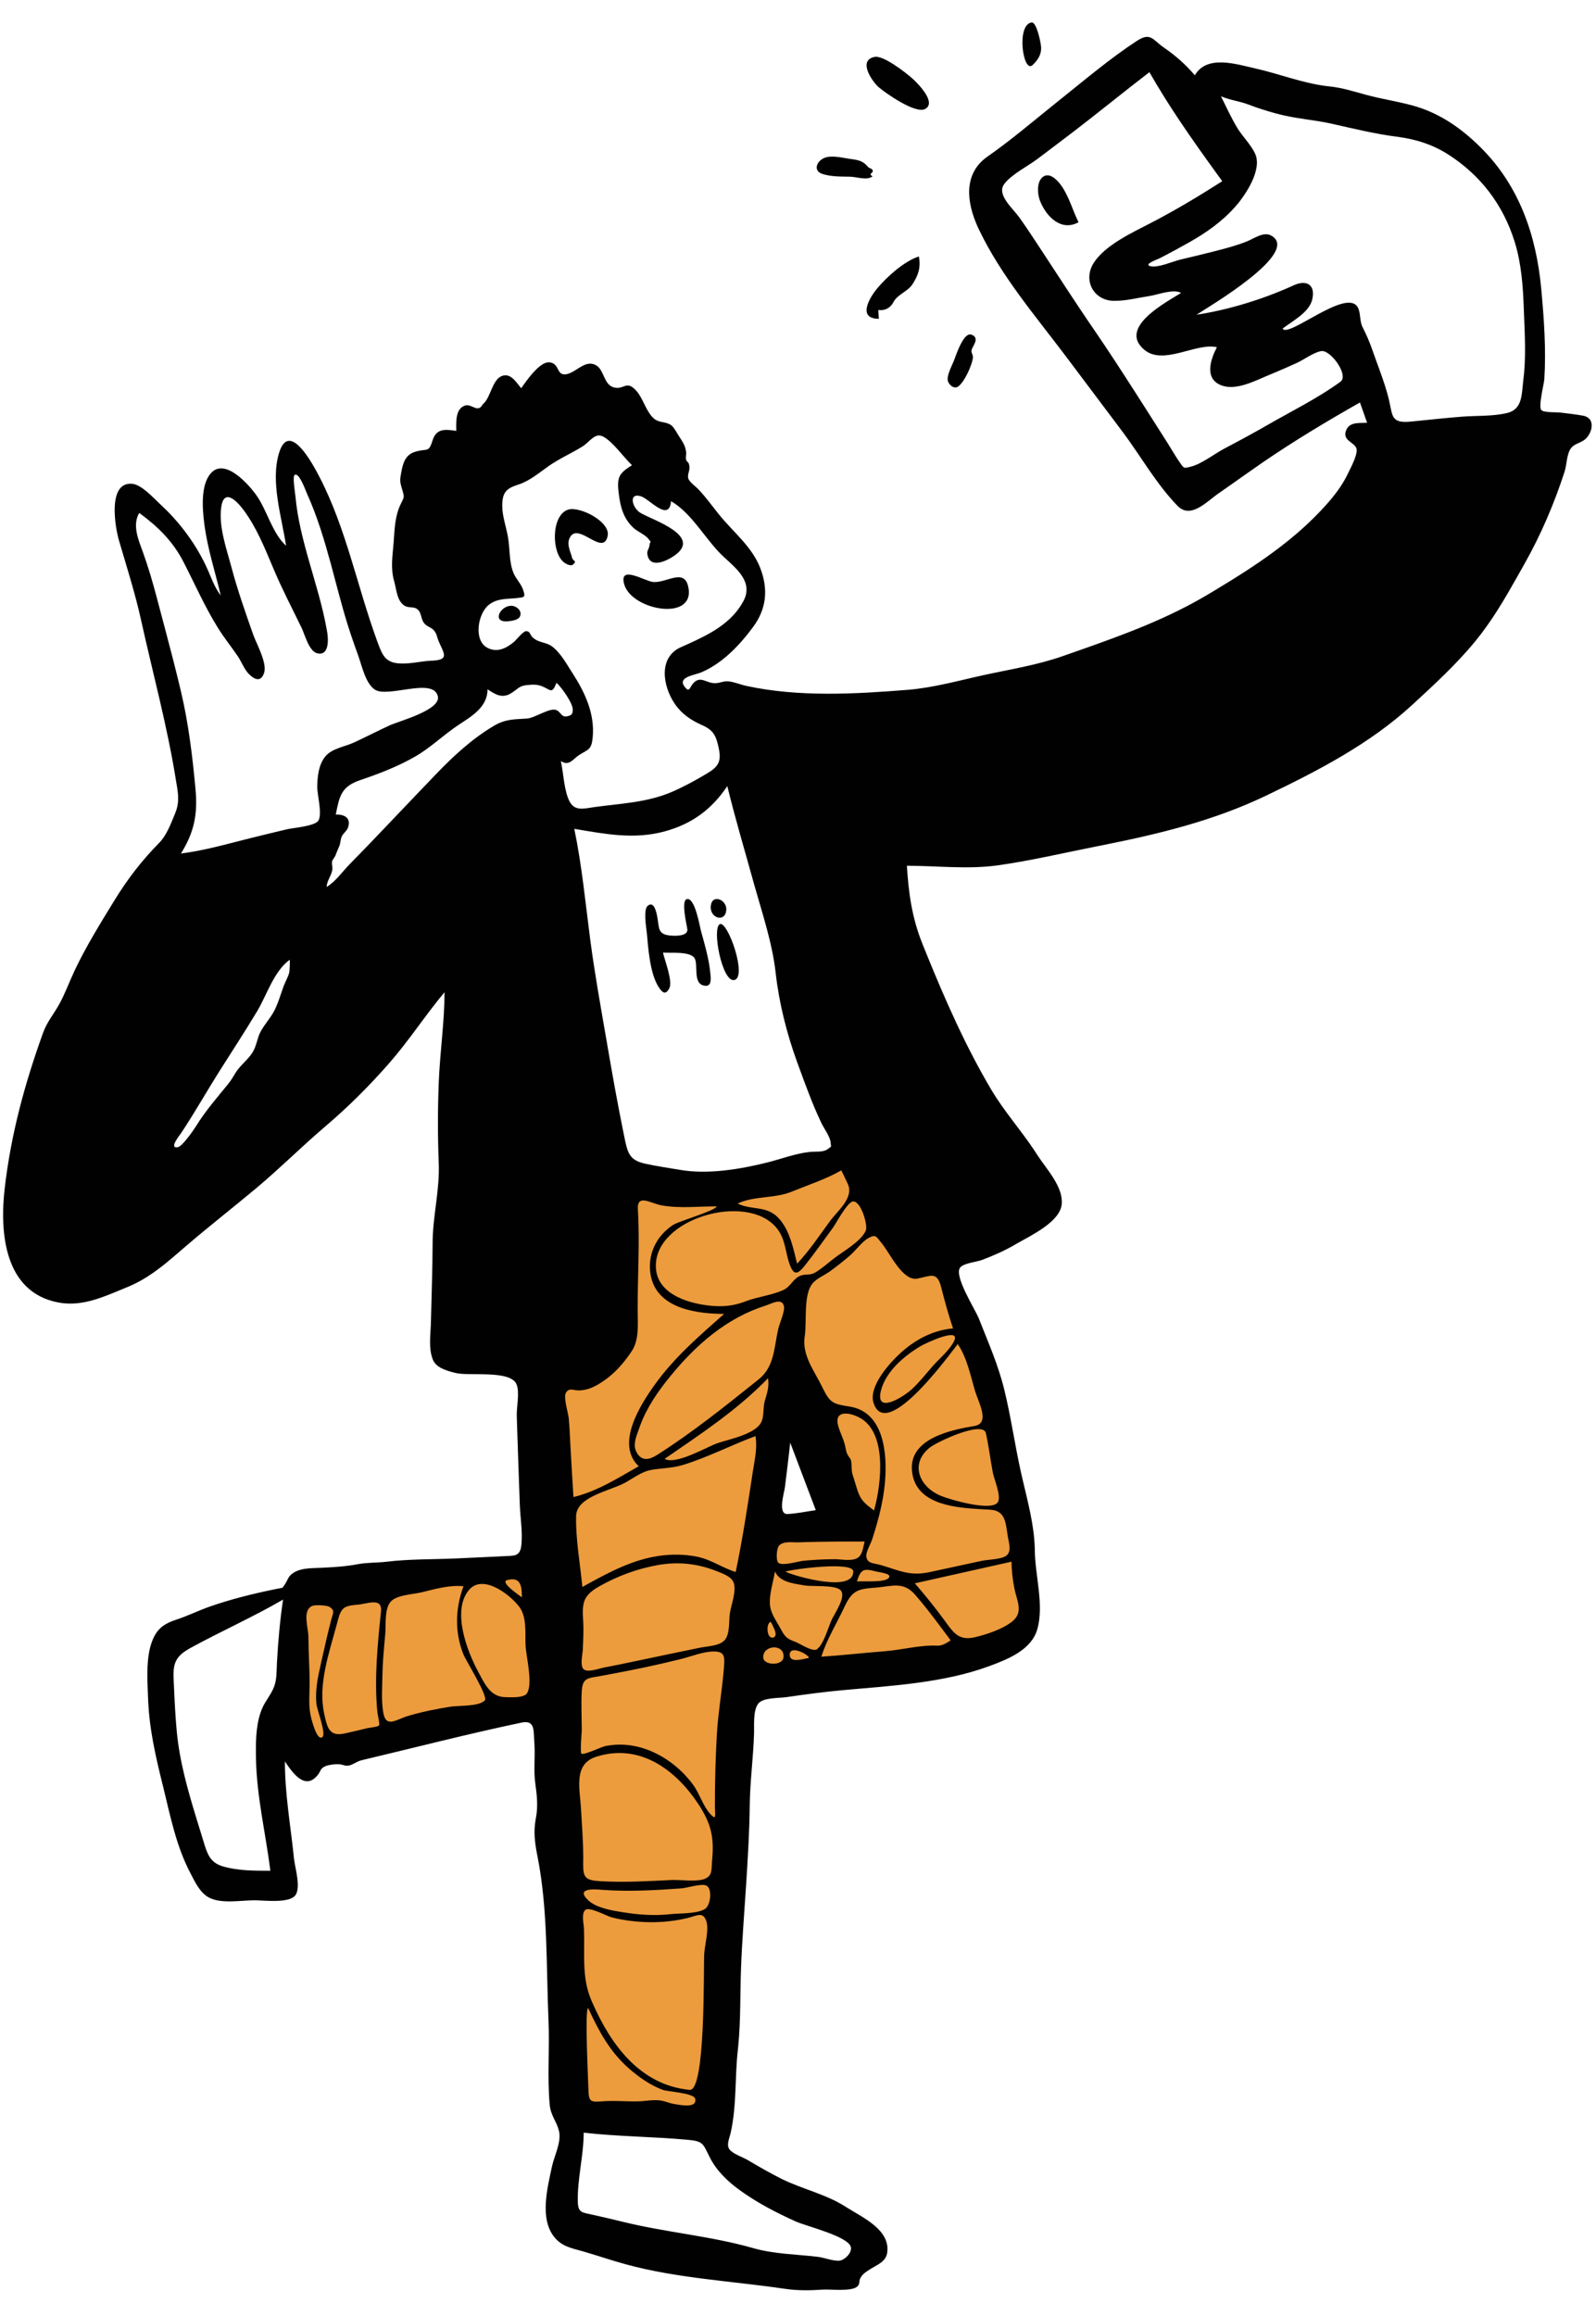 <svg width="71" height="103" viewBox="0 0 71 103" fill="none" xmlns="http://www.w3.org/2000/svg">
<path fill-rule="evenodd" clip-rule="evenodd" d="M38.045 51.225C38.355 51.285 38.869 52.172 39.079 52.425C39.757 53.238 40.435 54.051 41.114 54.864C41.385 55.189 41.777 55.531 41.97 55.907C42.119 56.197 42.17 56.597 42.258 56.907C43.361 60.764 44.44 64.647 45.243 68.579C45.416 69.426 45.58 70.278 45.676 71.137C45.724 71.562 45.849 72.186 45.664 72.597C45.455 73.059 44.785 73.251 44.349 73.395C43.501 73.674 42.614 73.84 41.736 73.989C39.62 74.349 37.478 74.557 35.34 74.726C34.686 74.778 34.014 74.777 33.365 74.865C33.055 74.906 33.148 74.823 33.05 75.031C32.914 75.321 33.004 75.926 32.988 76.242C32.95 76.985 32.912 77.727 32.874 78.47L32.563 84.55C32.458 86.605 32.353 88.659 32.247 90.714C32.208 91.492 32.168 92.271 32.128 93.049C32.107 93.465 32.17 94.002 32.059 94.405C31.974 94.71 32.113 94.62 31.739 94.638C30.875 94.68 29.979 94.575 29.114 94.544C28.133 94.509 27.151 94.474 26.17 94.439C25.89 94.429 25.577 94.508 25.464 94.308C25.326 94.063 25.431 93.39 25.421 93.117C25.394 92.355 25.367 91.593 25.34 90.832C25.265 88.741 25.19 86.65 25.116 84.559C25.014 81.708 24.911 78.856 24.809 76.005C23.718 76.225 22.627 76.444 21.536 76.664C19.924 76.989 18.312 77.313 16.699 77.638C15.96 77.787 15.082 78.126 14.318 78.017C13.56 77.908 13.246 77.584 13.204 76.864C13.158 76.091 13.176 75.313 13.186 74.541C13.203 73.277 13.239 72.013 13.287 70.75C15.441 70.556 17.596 70.361 19.75 70.167C20.897 70.064 22.044 69.96 23.191 69.857C23.451 69.834 24.093 69.884 24.209 69.688C24.39 69.382 24.189 68.379 24.183 68.034L24.132 64.77L23.944 52.763C24.459 52.78 24.975 52.795 25.491 52.81C27.735 52.873 29.99 52.965 32.234 52.896C33.36 52.861 34.426 52.557 35.489 52.199C36.054 52.008 36.613 51.801 37.168 51.583C37.343 51.514 37.857 51.189 38.045 51.225ZM35.003 62.396L33.856 68.006L37.779 67.746L35.003 62.396Z" fill="#EC9B3D"/>
<path fill-rule="evenodd" clip-rule="evenodd" d="M50.57 1.822C51.18 1.423 51.271 1.755 51.754 2.1L51.782 2.119C52.311 2.487 52.734 2.857 53.154 3.35C53.688 2.42 55.011 2.858 55.835 3.042C56.907 3.282 57.914 3.69 59.005 3.828L59.148 3.844C59.723 3.903 60.239 4.074 60.792 4.223C61.478 4.408 62.184 4.51 62.868 4.7C64.043 5.027 65.01 5.705 65.87 6.559C67.598 8.275 68.347 10.482 68.566 12.865C68.687 14.182 68.785 15.544 68.701 16.865C68.687 17.085 68.418 18.109 68.574 18.244C68.704 18.358 69.248 18.329 69.422 18.35C69.757 18.39 70.091 18.428 70.423 18.488C71.047 18.603 70.808 19.362 70.448 19.589C70.192 19.75 69.947 19.758 69.812 20.064C69.693 20.335 69.692 20.701 69.599 20.988C69.135 22.416 68.548 23.787 67.811 25.092L67.491 25.66C66.93 26.654 66.354 27.64 65.627 28.524C64.784 29.55 63.789 30.463 62.814 31.36C60.927 33.094 58.614 34.289 56.335 35.382C54.007 36.498 51.598 37.081 49.094 37.583L48.752 37.651C47.31 37.936 45.852 38.281 44.397 38.486C43.06 38.674 41.69 38.508 40.344 38.505C40.42 39.737 40.572 40.824 41.035 41.978L41.213 42.419C42.051 44.482 42.968 46.562 44.103 48.473C44.669 49.426 45.407 50.251 46.019 51.173L46.132 51.347C46.523 51.963 47.294 52.757 47.234 53.541C47.173 54.335 45.892 54.933 45.242 55.306L45.177 55.344C44.709 55.62 44.201 55.842 43.693 56.036C43.457 56.126 42.877 56.176 42.716 56.373C42.421 56.734 43.35 58.177 43.542 58.634L43.55 58.655C43.968 59.718 44.41 60.709 44.682 61.828C44.979 63.048 45.151 64.293 45.426 65.517L45.482 65.761C45.719 66.777 46 67.801 46.033 68.847L46.035 68.973C46.049 70.072 46.454 71.394 46.144 72.469C45.878 73.388 44.828 73.8 44.019 74.099L43.976 74.114C42.002 74.842 39.679 74.978 37.592 75.163C36.714 75.241 35.87 75.354 34.982 75.483C34.653 75.531 33.947 75.496 33.734 75.769C33.491 76.079 33.557 76.743 33.545 77.109C33.51 78.189 33.364 79.24 33.353 80.312C33.34 81.469 33.267 82.642 33.194 83.797C33.114 85.048 33.011 86.297 32.965 87.55C32.923 88.694 32.953 89.84 32.844 90.979L32.822 91.193C32.687 92.401 32.775 93.623 32.514 94.819C32.451 95.108 32.301 95.397 32.454 95.599C32.604 95.798 33.039 95.94 33.254 96.066C33.75 96.357 34.246 96.647 34.76 96.903C35.692 97.367 36.753 97.587 37.631 98.156L37.693 98.195C38.393 98.633 39.6 99.176 39.471 100.175C39.418 100.582 39.067 100.706 38.752 100.899L38.652 100.962C38.494 101.062 38.376 101.145 38.276 101.318C38.195 101.457 38.276 101.599 38.117 101.713C37.822 101.926 36.948 101.809 36.593 101.834C36.017 101.873 35.487 101.881 34.914 101.797C32.578 101.453 30.114 101.331 27.835 100.707C27.211 100.536 26.599 100.326 25.977 100.145L25.878 100.117C25.4 99.985 24.976 99.901 24.648 99.484C23.999 98.659 24.354 97.302 24.556 96.354C24.657 95.882 24.987 95.261 24.866 94.774C24.761 94.349 24.5 94.091 24.456 93.624C24.339 92.388 24.456 91.12 24.401 89.877C24.297 87.492 24.38 84.945 23.917 82.598L23.888 82.448C23.79 81.928 23.734 81.469 23.826 80.938L23.84 80.862C23.942 80.341 23.885 79.836 23.813 79.318C23.735 78.762 23.806 78.195 23.778 77.633L23.765 77.427C23.737 76.918 23.786 76.491 23.189 76.617C20.809 77.119 18.452 77.727 16.082 78.29C15.89 78.336 15.703 78.485 15.536 78.521C15.348 78.561 15.272 78.479 15.067 78.465C14.916 78.455 14.624 78.491 14.486 78.55C14.236 78.657 14.291 78.742 14.15 78.926C13.577 79.674 13.005 78.832 12.675 78.344C12.671 79.72 12.91 81.1 13.058 82.468L13.077 82.655C13.118 83.062 13.413 83.989 13.12 84.318C12.825 84.65 11.782 84.524 11.357 84.518L11.329 84.518C10.727 84.517 9.877 84.68 9.325 84.411C8.897 84.203 8.671 83.693 8.462 83.293C7.845 82.117 7.584 80.806 7.271 79.523L7.167 79.102C6.893 77.979 6.65 76.866 6.594 75.707L6.566 75.006C6.539 74.263 6.54 73.42 6.853 72.798C7.074 72.36 7.4 72.181 7.846 72.035C8.355 71.869 8.825 71.632 9.332 71.455C10.284 71.123 11.211 70.894 12.179 70.694L12.361 70.656C12.626 70.603 12.537 70.665 12.698 70.427C12.784 70.299 12.811 70.163 12.933 70.048C13.283 69.718 13.857 69.751 14.303 69.729L14.555 69.716C15.013 69.691 15.444 69.659 15.906 69.571C16.341 69.488 16.792 69.51 17.204 69.459C18.186 69.338 19.255 69.359 20.28 69.314C20.803 69.291 21.327 69.268 21.851 69.241L22.435 69.211C22.862 69.193 23.131 69.231 23.189 68.753C23.26 68.169 23.145 67.511 23.124 66.921L23.088 65.917L23.009 63.615C23.002 63.399 22.995 63.183 22.989 62.967C22.977 62.573 23.127 61.925 22.978 61.568C22.705 60.916 20.868 61.221 20.257 61.062L20.148 61.034C19.781 60.936 19.386 60.806 19.252 60.46C19.062 59.97 19.15 59.403 19.168 58.89L19.169 58.829C19.195 57.651 19.242 56.478 19.245 55.299C19.247 54.09 19.567 52.937 19.518 51.725C19.469 50.513 19.471 49.301 19.521 48.089C19.576 46.766 19.773 45.453 19.776 44.129C18.921 45.152 18.203 46.27 17.32 47.279C16.429 48.296 15.498 49.226 14.468 50.102C13.425 50.989 12.457 51.961 11.409 52.838C10.361 53.715 9.285 54.552 8.248 55.443L7.85 55.786C7.168 56.372 6.509 56.903 5.651 57.251L5.083 57.486C4.281 57.814 3.468 58.099 2.581 57.927C0.194 57.464 -0.019 54.832 0.209 52.854C0.488 50.444 1.096 48.209 1.917 45.933C2.089 45.457 2.38 45.117 2.622 44.687C2.89 44.21 3.081 43.674 3.314 43.179C3.821 42.102 4.46 41.076 5.081 40.061C5.66 39.114 6.304 38.275 7.08 37.489C7.423 37.141 7.615 36.602 7.801 36.15C7.968 35.744 7.938 35.392 7.876 34.998L7.823 34.679C7.437 32.275 6.801 29.956 6.276 27.581C6.026 26.447 5.683 25.363 5.357 24.255L5.287 24.017C5.12 23.442 4.776 21.432 5.871 21.516C6.285 21.548 6.803 22.12 7.107 22.407L7.133 22.431C7.525 22.793 7.887 23.188 8.21 23.612C8.581 24.098 8.905 24.622 9.166 25.175C9.373 25.616 9.521 26.094 9.82 26.485C9.582 25.464 9.25 24.46 9.105 23.419L9.088 23.293C9.001 22.62 8.92 21.559 9.385 21.043C10.014 20.344 11.085 21.563 11.428 22.059C11.891 22.731 12.117 23.723 12.727 24.273C12.533 22.997 12.025 21.433 12.412 20.152C12.87 18.632 13.955 20.718 14.22 21.228C15.395 23.498 15.891 26.077 16.764 28.473L16.828 28.648C17.01 29.133 17.151 29.452 17.721 29.504C18.174 29.546 18.657 29.421 19.115 29.389L19.278 29.381C19.977 29.336 19.757 29.071 19.524 28.542C19.442 28.358 19.434 28.174 19.291 28.023C19.16 27.884 18.97 27.867 18.853 27.696C18.696 27.467 18.768 27.228 18.532 27.072C18.409 26.989 18.163 27.035 18.018 26.952C17.665 26.75 17.646 26.267 17.547 25.898L17.537 25.863C17.368 25.283 17.461 24.742 17.509 24.152L17.514 24.081C17.556 23.503 17.572 22.924 17.837 22.399L17.869 22.334C17.979 22.116 17.982 22.082 17.916 21.854L17.86 21.665C17.809 21.491 17.786 21.375 17.826 21.149L17.856 20.979C17.928 20.596 18.032 20.235 18.446 20.101C18.975 19.929 19.056 20.146 19.214 19.675L19.234 19.613C19.409 19.049 19.774 19.088 20.297 19.164L20.295 18.909C20.297 18.557 20.334 18.158 20.687 18.037C20.907 17.962 21.133 18.209 21.303 18.152C21.425 18.111 21.415 18.047 21.498 17.961L21.519 17.941C21.826 17.665 21.901 16.891 22.321 16.725C22.721 16.567 22.965 17.009 23.187 17.268L23.3 17.106C23.572 16.722 24.073 16.071 24.449 16.115C24.934 16.171 24.725 16.785 25.269 16.626C25.682 16.506 26.074 15.966 26.54 16.26C26.87 16.468 26.866 17.084 27.275 17.22C27.753 17.378 27.849 16.875 28.301 17.373C28.621 17.727 28.749 18.341 29.111 18.632C29.34 18.816 29.648 18.742 29.873 18.924C30.002 19.028 30.138 19.305 30.232 19.443L30.286 19.524C30.407 19.709 30.492 19.868 30.523 20.105C30.538 20.223 30.493 20.326 30.522 20.447C30.54 20.523 30.627 20.562 30.647 20.632C30.726 20.897 30.595 21.006 30.608 21.224C30.619 21.412 30.905 21.59 31.082 21.777C31.414 22.126 31.692 22.521 31.995 22.895C32.62 23.667 33.453 24.311 33.82 25.262C34.186 26.213 34.1 27.08 33.498 27.892C32.896 28.705 32.134 29.509 31.186 29.909C30.905 30.027 30.145 30.108 30.442 30.524C30.676 30.851 30.679 30.557 30.846 30.381C31.181 30.031 31.423 30.408 31.845 30.384C32.041 30.373 32.195 30.286 32.404 30.304C32.663 30.327 32.933 30.448 33.188 30.503C35.519 31.012 38.022 30.87 40.381 30.681C41.534 30.588 42.662 30.266 43.79 30.02C44.961 29.765 46.139 29.581 47.274 29.183L48.153 28.875C50.078 28.197 51.959 27.499 53.73 26.444L54.094 26.226C55.873 25.155 57.607 24.012 58.996 22.453C59.349 22.057 59.671 21.643 59.911 21.17L59.99 21.008C60.126 20.736 60.422 20.166 60.34 19.937C60.24 19.655 59.67 19.591 59.902 19.099C60.065 18.755 60.497 18.826 60.817 18.802L60.499 17.901C59.043 18.725 57.566 19.612 56.186 20.558C55.656 20.922 55.133 21.297 54.607 21.666L54.211 21.942C53.678 22.309 52.972 23.103 52.382 22.496C51.444 21.532 50.751 20.291 49.949 19.218C49.109 18.096 48.264 16.975 47.422 15.855C46.077 14.067 44.541 12.284 43.545 10.199L43.507 10.118C43.006 9.026 42.829 7.735 43.928 6.966C44.958 6.246 45.914 5.432 46.894 4.644L47.104 4.475C48.232 3.576 49.362 2.612 50.57 1.822ZM25.967 94.853C25.965 95.887 25.672 96.934 25.706 97.956C25.721 98.41 25.907 98.405 26.32 98.495L26.352 98.501C26.81 98.603 27.267 98.709 27.723 98.821C29.64 99.293 31.607 99.446 33.504 99.987C34.454 100.259 35.426 100.259 36.4 100.378C36.668 100.41 37.101 100.582 37.364 100.543C37.571 100.512 37.888 100.221 37.855 99.962C37.794 99.475 35.885 99.02 35.403 98.804C34.545 98.419 33.698 97.977 32.934 97.429C32.39 97.04 31.875 96.549 31.572 95.945L31.492 95.783C31.276 95.337 31.229 95.229 30.629 95.173C29.074 95.028 27.518 95.03 25.967 94.853ZM26.165 89.312C26.005 89.322 26.17 92.625 26.178 92.952L26.181 93.04C26.201 93.455 26.288 93.502 26.756 93.462C27.301 93.415 27.836 93.472 28.381 93.461C28.74 93.454 29.078 93.367 29.435 93.431C29.623 93.466 29.795 93.547 29.986 93.577L30.185 93.61C30.509 93.661 31.007 93.705 30.926 93.344C30.869 93.087 29.692 93.028 29.485 92.95C28.932 92.743 28.435 92.395 27.993 92.01C27.128 91.255 26.64 90.338 26.165 89.312ZM27.223 85.281C27.014 85.23 26.241 84.801 26.05 84.94C25.847 85.087 25.971 85.578 25.979 85.776C26.022 86.859 25.864 87.934 26.303 88.958L26.353 89.073C27.173 90.94 28.471 92.736 30.678 92.95C31.397 93.02 31.292 87.577 31.328 86.904C31.35 86.515 31.545 85.83 31.426 85.459C31.278 84.998 31.018 85.203 30.553 85.314C29.479 85.569 28.294 85.544 27.223 85.281ZM31.414 83.86C31.187 83.763 30.555 83.97 30.32 83.987C29.17 84.07 28.005 84.138 26.852 84.057L26.62 84.039C26.208 84.012 25.662 84.054 26.18 84.529C26.55 84.868 27.259 84.98 27.757 85.057L27.806 85.064C28.43 85.161 29.061 85.204 29.69 85.148L29.807 85.136C30.221 85.09 31.003 85.129 31.363 84.903C31.615 84.745 31.704 83.983 31.414 83.86ZM31.068 80.24C30.05 78.695 28.439 77.514 26.511 78.137C25.498 78.465 25.797 79.568 25.846 80.438C25.888 81.175 25.947 81.908 25.946 82.644L25.943 82.914C25.94 83.52 26.054 83.63 26.716 83.669C27.774 83.731 28.827 83.666 29.884 83.616C30.252 83.599 31.024 83.711 31.364 83.56C31.697 83.413 31.644 83.17 31.673 82.815L31.676 82.781C31.778 81.738 31.648 81.122 31.068 80.24ZM12.592 71.144C11.245 71.927 9.834 72.549 8.473 73.296C7.847 73.639 7.691 73.942 7.722 74.636L7.746 75.164C7.774 75.78 7.806 76.397 7.864 77.011C7.99 78.345 8.355 79.627 8.746 80.901L9.052 81.895C9.212 82.421 9.327 82.836 9.91 83.008C10.593 83.21 11.322 83.202 12.028 83.204C11.816 81.531 11.415 79.887 11.387 78.195L11.384 77.966C11.378 77.299 11.404 76.576 11.67 75.967C11.817 75.632 12.071 75.353 12.197 75.008C12.321 74.667 12.3 74.303 12.32 73.945C12.372 73.008 12.454 72.073 12.592 71.144ZM31.756 73.452C31.271 73.454 30.745 73.676 30.279 73.791C29.209 74.058 28.127 74.281 27.042 74.482L26.717 74.542C26.166 74.641 25.918 74.612 25.882 75.196C25.849 75.727 25.875 76.27 25.879 76.803L25.88 76.981C25.88 77.005 25.798 77.946 25.866 77.997C25.968 78.073 26.767 77.691 26.927 77.659C27.452 77.553 27.994 77.578 28.51 77.725C29.442 77.99 30.283 78.618 30.848 79.4C31.124 79.782 31.276 80.323 31.585 80.663L31.619 80.7C31.887 80.981 31.805 80.719 31.804 80.371C31.799 79.298 31.831 78.212 31.89 77.139C31.942 76.229 32.099 75.326 32.184 74.412L32.205 74.163C32.238 73.712 32.265 73.45 31.756 73.452ZM14.664 71.471C14.544 71.393 14.018 71.368 13.885 71.427C13.443 71.625 13.708 72.379 13.72 72.768L13.72 72.792C13.721 73.498 13.775 74.204 13.773 74.914C13.772 75.368 13.722 75.821 13.812 76.269L13.827 76.336C13.889 76.603 14.119 77.461 14.349 77.252C14.513 77.103 14.1 76.016 14.078 75.802C14.014 75.184 14.138 74.606 14.272 74.009L14.29 73.928C14.433 73.289 14.576 72.653 14.74 72.02L14.755 71.968C14.825 71.724 14.896 71.623 14.664 71.471ZM16.949 71.668C17.014 71.032 16.34 71.334 15.912 71.37L15.808 71.379C15.293 71.431 15.172 71.526 15.024 72.083L14.975 72.271C14.64 73.518 14.145 74.907 14.417 76.193L14.451 76.355C14.569 76.889 14.697 77.23 15.31 77.102C15.656 77.03 15.999 76.943 16.343 76.862C16.43 76.841 16.811 76.807 16.859 76.74C16.906 76.676 16.799 76.265 16.79 76.175C16.642 74.671 16.796 73.165 16.949 71.668ZM20.619 70.549C19.991 70.485 19.36 70.675 18.756 70.82C18.388 70.908 17.699 70.934 17.416 71.201C17.087 71.51 17.175 72.251 17.14 72.654L17.087 73.249C17.052 73.645 17.022 74.041 17.015 74.44C17.005 74.995 16.953 75.654 17.057 76.204C17.18 76.858 17.644 76.474 18.113 76.331C18.742 76.139 19.388 76.013 20.037 75.907C20.401 75.849 21.292 75.907 21.566 75.632C21.736 75.462 20.727 73.862 20.615 73.579C20.222 72.588 20.253 71.544 20.619 70.549ZM23.094 71.456C22.674 70.906 21.477 69.99 20.862 70.717C20.082 71.639 20.792 73.463 21.267 74.341L21.43 74.647C21.666 75.08 21.922 75.457 22.454 75.483L22.693 75.488C22.961 75.492 23.335 75.478 23.442 75.314C23.715 74.895 23.411 73.692 23.382 73.212C23.349 72.642 23.456 71.93 23.094 71.456ZM31.908 69.889C31.034 69.536 30.159 69.444 29.241 69.612C28.334 69.779 27.501 70.085 26.695 70.534C25.937 70.956 25.891 71.268 25.942 72.084C25.969 72.509 25.945 72.935 25.927 73.36C25.918 73.573 25.793 74.08 25.961 74.239C26.137 74.406 26.664 74.204 26.874 74.165C27.314 74.081 27.753 73.992 28.191 73.899C29.171 73.691 30.152 73.487 31.133 73.285C31.455 73.218 31.977 73.21 32.221 72.966C32.481 72.706 32.419 72.098 32.468 71.758C32.52 71.396 32.784 70.728 32.63 70.371C32.517 70.108 32.152 69.987 31.908 69.889ZM34.855 73.714C34.919 73.09 33.922 73.148 33.955 73.728C33.974 74.072 34.814 74.104 34.855 73.714ZM35.981 73.738C36.026 73.626 35.147 73.126 35.132 73.589C35.12 73.995 35.759 73.774 35.981 73.738ZM40.712 70.929C40.184 70.321 39.678 70.552 38.969 70.611L38.845 70.62C38.137 70.676 37.897 70.773 37.577 71.445L37.558 71.485C37.217 72.217 36.781 72.909 36.538 73.684C37.486 73.621 38.431 73.513 39.378 73.439C40.136 73.38 40.941 73.155 41.689 73.193C41.91 73.205 42.118 73.073 42.292 72.957L41.908 72.442C41.523 71.927 41.133 71.412 40.712 70.929ZM34.476 69.89C34.4 70.358 34.191 70.978 34.261 71.449C34.31 71.787 34.552 72.124 34.719 72.425L34.746 72.475C34.941 72.839 35.024 72.885 35.397 73.03C35.589 73.104 36.158 73.486 36.343 73.352C36.653 73.126 36.852 72.344 37.014 72.009L37.033 71.971C37.192 71.667 37.657 70.974 37.387 70.719C37.131 70.477 36.127 70.573 35.789 70.513L35.69 70.496C35.248 70.423 34.663 70.342 34.476 69.89ZM45.001 69.457L40.698 70.42C41.155 70.949 41.595 71.493 42.009 72.057L42.178 72.289C42.477 72.692 42.739 72.962 43.354 72.821C43.887 72.698 44.595 72.463 45.028 72.119C45.549 71.704 45.234 71.195 45.126 70.646C45.049 70.255 45.001 69.856 45.001 69.457ZM34.291 72.135C34.061 72.172 34.099 72.942 34.416 72.825C34.647 72.739 34.354 72.274 34.291 72.135ZM23.216 71.043L23.216 70.969C23.212 70.533 23.15 70.111 22.556 70.279C22.229 70.371 23.12 70.969 23.216 71.043ZM33.609 63.872C32.531 64.273 31.494 64.812 30.394 65.152C29.928 65.295 29.473 65.293 29.002 65.37C28.544 65.445 28.18 65.746 27.779 65.96C27.114 66.314 25.649 66.567 25.629 67.424C25.605 68.455 25.809 69.554 25.908 70.582L26.183 70.43C27.163 69.891 28.171 69.371 29.289 69.204C29.863 69.119 30.451 69.122 31.021 69.239C31.645 69.367 32.135 69.735 32.728 69.916C33.04 68.433 33.266 66.915 33.496 65.417L33.52 65.272C33.596 64.81 33.689 64.337 33.609 63.872ZM37.958 69.886C37.944 69.439 35.293 69.781 34.938 69.901L34.962 69.912C35.384 70.109 37.99 70.859 37.958 69.886ZM38.977 69.895L38.902 69.876C38.407 69.75 38.284 69.812 38.123 70.338C38.372 70.315 39.308 70.391 39.515 70.201C39.741 69.994 39.154 69.938 38.977 69.895ZM39.242 55.316L39.224 55.294C38.981 55.004 38.971 54.878 38.633 55.064C38.356 55.215 38.059 55.626 37.815 55.837C37.525 56.087 37.225 56.326 36.914 56.549C36.67 56.724 36.312 56.866 36.129 57.105C35.741 57.609 35.892 58.745 35.806 59.378L35.8 59.421C35.663 60.28 36.232 60.97 36.59 61.715L36.627 61.791C36.933 62.408 37.09 62.447 37.797 62.559C39.34 62.804 39.479 64.684 39.368 65.938C39.291 66.801 39.065 67.647 38.798 68.469C38.731 68.676 38.526 69.001 38.539 69.211C38.562 69.553 38.869 69.516 39.174 69.605C40 69.847 40.466 70.112 41.349 69.923L43.681 69.419C43.948 69.362 44.576 69.357 44.781 69.18C45.004 68.987 44.886 68.637 44.838 68.369L44.834 68.341C44.737 67.733 44.734 67.189 44.056 67.147L43.462 67.112C42.256 67.036 40.689 66.828 40.569 65.395C40.45 63.967 42.341 63.592 43.348 63.423C44.066 63.304 43.523 62.36 43.377 61.868C43.171 61.176 43.019 60.384 42.606 59.779L42.537 59.868C41.989 60.584 39.396 64.07 38.861 62.395C38.63 61.669 39.564 60.635 40.034 60.201C40.694 59.593 41.493 59.161 42.398 59.083C42.187 58.464 42.025 57.857 41.862 57.226C41.679 56.522 41.382 56.762 40.802 56.868C40.162 56.985 39.601 55.764 39.242 55.316ZM38.463 68.562C37.604 68.56 36.749 68.562 35.892 68.586L35.524 68.597C35.256 68.607 34.828 68.524 34.642 68.763C34.552 68.88 34.505 69.398 34.63 69.509C34.799 69.659 35.53 69.439 35.711 69.421C36.182 69.374 36.656 69.349 37.13 69.347C37.409 69.345 37.933 69.46 38.18 69.271C38.378 69.12 38.403 68.783 38.463 68.562ZM35.154 64.164C35.1 64.662 35.04 65.159 34.978 65.656L34.917 66.153C34.887 66.394 34.58 67.364 35.039 67.338C35.461 67.315 35.875 67.225 36.291 67.166L35.154 64.164ZM38.236 63.05L38.191 63.027C37.709 62.788 37.091 62.75 37.293 63.436C37.387 63.758 37.548 64.043 37.611 64.376L37.625 64.447C37.675 64.688 37.706 64.702 37.833 64.89C37.902 64.993 37.87 65.394 37.916 65.544C37.978 65.748 38.044 65.949 38.104 66.154C38.26 66.693 38.428 66.845 38.882 67.179L38.912 67.07C39.212 65.929 39.459 63.703 38.236 63.05ZM43.858 63.742C43.73 63.168 41.677 64.123 41.344 64.397C40.474 65.111 40.892 66.111 41.823 66.516L41.856 66.53C42.257 66.696 44.191 67.267 44.406 66.784C44.533 66.5 44.222 65.785 44.166 65.489C44.056 64.91 43.987 64.317 43.858 63.742ZM29.419 53.607L29.374 53.598C28.898 53.49 28.335 53.106 28.376 53.788C28.469 55.32 28.358 56.808 28.368 58.333C28.372 58.923 28.433 59.596 28.107 60.089C27.736 60.648 27.312 61.128 26.741 61.492C26.44 61.685 26.134 61.832 25.768 61.84C25.491 61.847 25.334 61.704 25.179 61.938C25.049 62.136 25.28 62.844 25.303 63.097C25.337 63.475 25.353 63.854 25.372 64.232C25.413 65.016 25.464 65.8 25.511 66.584C26.563 66.33 27.485 65.742 28.415 65.213C27.363 64.225 28.496 62.463 29.14 61.569C30.013 60.357 31.104 59.42 32.214 58.438L32.092 58.437C30.767 58.416 29.04 58.106 28.918 56.492C28.856 55.664 29.254 54.939 29.935 54.485C30.201 54.308 31.85 53.842 31.88 53.655C31.074 53.653 30.212 53.756 29.419 53.607ZM34.166 61.299C32.81 62.704 31.169 63.782 29.569 64.883C30.042 65.171 31.412 64.377 31.87 64.205C32.372 64.017 33.68 63.798 33.895 63.186C33.99 62.915 33.942 62.561 34.034 62.264L34.068 62.156C34.154 61.871 34.215 61.607 34.166 61.299ZM34.872 58.084C34.773 57.708 34.335 57.98 34.052 58.07C32.32 58.62 30.962 59.812 29.821 61.208C29.271 61.882 28.772 62.6 28.472 63.42L28.403 63.614C28.289 63.926 28.15 64.27 28.313 64.58C28.543 65.018 28.893 64.925 29.24 64.705C30.824 63.698 32.279 62.525 33.743 61.355C34.471 60.774 34.426 59.917 34.633 59.062C34.683 58.855 34.93 58.304 34.872 58.084ZM42.44 59.654C42.78 58.968 41.121 59.773 40.979 59.856C40.247 60.285 39.416 60.98 39.193 61.839C38.908 62.943 40.204 62.123 40.569 61.783C40.901 61.475 41.182 61.115 41.48 60.774C41.775 60.436 42.239 60.059 42.44 59.654ZM37.962 53.436L37.943 53.437C37.688 53.468 37.183 54.431 37.055 54.604C36.661 55.137 36.279 55.685 35.868 56.206L35.786 56.31C35.518 56.637 35.333 56.767 35.144 56.276C34.951 55.777 34.956 55.235 34.659 54.77C33.519 52.984 29.337 54.063 29.181 56.17C29.093 57.364 30.244 57.851 31.226 58.022C31.909 58.14 32.506 58.133 33.157 57.883C33.694 57.677 34.316 57.613 34.83 57.384C35.196 57.222 35.282 56.844 35.639 56.729C35.886 56.649 36.038 56.742 36.303 56.575C36.589 56.396 36.854 56.16 37.122 55.954C37.523 55.644 38.311 55.211 38.517 54.727C38.616 54.494 38.307 53.434 37.962 53.436ZM37.428 52.053C36.728 52.453 35.968 52.695 35.215 53.003C34.452 53.315 33.534 53.181 32.815 53.531C33.5 53.858 34.154 53.576 34.714 54.266C35.152 54.806 35.296 55.546 35.46 56.203C36.008 55.625 36.448 54.956 36.919 54.316C37.276 53.831 38.012 53.264 37.706 52.634L37.428 52.053ZM32.355 34.963C31.664 35.995 30.787 36.644 29.573 36.976C28.202 37.351 26.915 37.092 25.548 36.864C25.887 38.495 26.042 40.147 26.258 41.797C26.454 43.292 26.723 44.777 26.98 46.262L27.05 46.668C27.258 47.879 27.473 49.08 27.717 50.283L27.809 50.734C27.939 51.353 28.068 51.614 28.698 51.755C29.209 51.869 29.747 51.945 30.265 52.033C31.495 52.242 32.926 52.004 34.127 51.704C34.749 51.548 35.372 51.308 36.01 51.234C36.255 51.206 36.619 51.264 36.83 51.103L36.926 51.032C37.005 50.971 36.959 50.987 36.952 50.825C36.941 50.568 36.645 50.176 36.533 49.933C36.389 49.621 36.247 49.308 36.12 48.989C35.889 48.407 35.67 47.816 35.457 47.227C34.996 45.955 34.654 44.599 34.505 43.258C34.36 41.954 33.905 40.601 33.547 39.329L33.508 39.188C33.117 37.774 32.702 36.391 32.355 34.963ZM12.893 42.684C12.18 43.198 11.877 44.246 11.439 44.976C10.901 45.871 10.33 46.746 9.771 47.628C9.252 48.448 8.77 49.295 8.244 50.11L8.066 50.381C7.984 50.505 7.493 51.104 7.915 51.021C8.1 50.985 8.543 50.361 8.694 50.129L8.727 50.078C9.133 49.42 9.634 48.841 10.138 48.227C10.281 48.053 10.385 47.867 10.486 47.705C10.69 47.374 11.031 47.136 11.237 46.804C11.417 46.513 11.437 46.178 11.591 45.888C11.754 45.582 12.002 45.313 12.17 45.012C12.366 44.662 12.485 44.214 12.626 43.84C12.695 43.656 12.848 43.4 12.875 43.207C12.89 43.033 12.896 42.859 12.893 42.684ZM30.554 39.989C30.916 39.901 31.125 41.189 31.182 41.399L31.314 41.876C31.433 42.315 31.543 42.757 31.591 43.208L31.608 43.364C31.632 43.619 31.627 43.876 31.354 43.842C30.799 43.773 31.076 42.921 30.902 42.623C30.713 42.296 29.808 42.398 29.494 42.367C29.561 42.689 29.942 43.646 29.773 43.961C29.607 44.271 29.464 44.151 29.306 43.909C28.909 43.302 28.836 42.161 28.775 41.492L28.77 41.454C28.741 41.207 28.616 40.444 28.818 40.283C29.096 40.062 29.204 40.567 29.242 40.795L29.255 40.87C29.321 41.272 29.285 41.531 29.727 41.597L29.767 41.603C30.058 41.64 30.603 41.636 30.578 41.338C30.565 41.189 30.28 40.056 30.554 39.989ZM32.025 41.102C32.373 40.945 33.274 43.5 32.652 43.59C32.118 43.668 31.661 41.266 32.025 41.102ZM31.619 40.306C31.666 39.738 32.335 40.008 32.31 40.461C32.277 41.049 31.574 40.847 31.619 40.306ZM24.756 30.369L24.733 30.426C24.566 30.821 24.513 30.715 24.209 30.565C23.938 30.432 23.751 30.44 23.448 30.469C23.076 30.504 23.034 30.657 22.713 30.847C22.332 31.072 22.021 30.882 21.688 30.656C21.694 31.456 20.964 31.866 20.377 32.256C19.722 32.692 19.154 33.256 18.472 33.647C17.747 34.063 16.979 34.368 16.192 34.639L16.052 34.686C15.178 34.981 15.105 35.39 14.937 36.227C15.366 36.217 15.634 36.411 15.472 36.83C15.416 36.972 15.257 37.069 15.199 37.214C15.142 37.354 15.15 37.494 15.095 37.629L15.023 37.799C14.988 37.883 14.953 37.966 14.923 38.05C14.904 38.102 14.78 38.263 14.773 38.309C14.75 38.451 14.811 38.578 14.776 38.726C14.717 38.98 14.549 39.174 14.528 39.449C14.923 39.218 15.234 38.763 15.553 38.439C15.957 38.029 16.357 37.614 16.755 37.198L18.511 35.357C18.804 35.05 19.097 34.744 19.391 34.438C20.173 33.624 20.983 32.873 21.958 32.29C22.474 31.981 22.856 31.995 23.438 31.959C23.797 31.938 24.483 31.44 24.768 31.589C24.976 31.699 24.965 31.914 25.248 31.854C25.447 31.812 25.471 31.739 25.481 31.578C25.499 31.286 24.966 30.547 24.756 30.369ZM13.664 21.971L13.63 21.89C13.52 21.62 13.286 21.012 13.107 21.123C13.004 21.187 13.132 21.957 13.141 22.056C13.32 24.07 14.165 25.969 14.525 27.944L14.556 28.118C14.607 28.425 14.653 29.183 14.115 29.057C13.745 28.97 13.559 28.218 13.418 27.926C13.012 27.089 12.584 26.272 12.218 25.415L12.126 25.199C11.761 24.335 11.408 23.459 10.847 22.699L10.798 22.634C10.492 22.239 9.964 21.731 9.844 22.544C9.716 23.411 10.077 24.405 10.296 25.227C10.566 26.244 10.914 27.233 11.264 28.225C11.409 28.635 11.901 29.5 11.746 29.938C11.603 30.345 11.335 30.231 11.084 29.99C10.866 29.78 10.741 29.422 10.57 29.174C10.282 28.756 9.968 28.363 9.699 27.932C9.111 26.989 8.669 25.977 8.162 24.991C7.689 24.072 7.024 23.419 6.195 22.814C5.875 23.349 6.155 24.003 6.348 24.53L6.361 24.567C6.601 25.233 6.796 25.904 6.977 26.589L7.347 27.983C7.593 28.912 7.836 29.843 8.056 30.778C8.39 32.2 8.562 33.639 8.697 35.092C8.804 36.243 8.625 37.039 8.049 37.962C9.098 37.828 10.095 37.539 11.118 37.283C11.664 37.147 12.212 37.016 12.759 36.885C13.037 36.818 14.011 36.749 14.165 36.496C14.347 36.195 14.106 35.336 14.113 34.988C14.122 34.528 14.171 34.007 14.479 33.636C14.77 33.286 15.347 33.209 15.749 33.023C16.28 32.778 16.8 32.508 17.331 32.263L17.367 32.247C17.836 32.049 19.621 31.564 19.478 30.967C19.271 30.102 17.231 31.069 16.661 30.662C16.259 30.375 16.103 29.632 15.949 29.197L15.778 28.716C15.665 28.396 15.555 28.075 15.455 27.75C15.18 26.864 14.959 25.963 14.715 25.068C14.427 24.017 14.114 22.967 13.664 21.971ZM26.836 19.42C26.466 19.221 26.248 19.646 25.912 19.857C25.416 20.167 24.887 20.392 24.404 20.732C23.978 21.032 23.564 21.389 23.063 21.551L22.996 21.573C22.529 21.733 22.351 21.9 22.343 22.47C22.336 22.939 22.521 23.438 22.6 23.899C22.688 24.414 22.643 25.006 22.847 25.492C22.953 25.745 23.168 25.948 23.261 26.207L23.28 26.261C23.387 26.575 23.311 26.564 23.004 26.599C22.573 26.647 22.126 26.601 21.747 26.899C21.256 27.287 21.052 28.484 21.685 28.813C22.12 29.04 22.526 28.831 22.857 28.556C22.962 28.469 23.271 28.075 23.398 28.072C23.591 28.067 23.567 28.226 23.683 28.338C23.981 28.623 24.305 28.528 24.626 28.803C24.959 29.089 25.2 29.516 25.435 29.888L25.477 29.953C26.026 30.804 26.463 31.745 26.368 32.785C26.317 33.346 26.182 33.321 25.776 33.572C25.488 33.751 25.329 34.095 24.95 33.851C25.07 34.378 25.089 35.192 25.349 35.665C25.574 36.075 25.966 35.967 26.379 35.906L26.409 35.901C27.617 35.732 28.795 35.701 29.931 35.203C30.456 34.974 30.971 34.689 31.463 34.395C31.955 34.101 32.091 33.87 31.982 33.317L31.974 33.277C31.866 32.766 31.764 32.501 31.291 32.278L31.251 32.26C30.755 32.039 30.342 31.772 30.027 31.316C29.483 30.528 29.271 29.24 30.29 28.785L30.584 28.654C31.549 28.219 32.545 27.721 33.072 26.735C33.527 25.881 32.756 25.289 32.183 24.755C31.387 24.014 30.802 22.842 29.853 22.291C29.765 23.246 28.901 22.198 28.518 22.075C27.943 21.889 28.122 22.588 28.485 22.807L28.519 22.827C29.098 23.152 31.201 23.833 30.039 24.686L29.99 24.721C29.634 24.965 28.897 25.311 28.797 24.642C28.774 24.484 28.882 24.395 28.893 24.258C28.914 24.005 29.021 24.203 28.856 23.978C28.714 23.786 28.372 23.652 28.189 23.485C27.727 23.064 27.593 22.528 27.523 21.927L27.516 21.87C27.441 21.19 27.568 21.038 28.115 20.69C27.741 20.34 27.276 19.656 26.836 19.42ZM22.746 26.943L22.767 26.944C22.989 26.956 23.258 27.188 23.121 27.435C23.039 27.585 22.733 27.62 22.591 27.633C21.86 27.698 22.251 26.938 22.746 26.943ZM27.764 25.971C27.539 25.129 28.645 25.819 29.017 25.879C29.591 25.973 30.413 25.256 30.61 26.063C31.003 27.675 28.085 27.167 27.764 25.971ZM25.263 22.67C25.77 22.494 27.169 23.2 27.032 23.839C26.835 24.756 25.784 23.267 25.381 23.858C25.168 24.171 25.382 24.524 25.447 24.799C25.488 24.973 25.681 24.925 25.505 25.099C25.393 25.208 25.165 25.071 25.09 25.013C24.524 24.575 24.52 22.927 25.263 22.67ZM51.133 3.21C49.997 4.081 48.89 4.988 47.754 5.857C47.225 6.262 46.691 6.66 46.161 7.063C45.727 7.392 44.994 7.754 44.672 8.189C44.325 8.658 45.055 9.265 45.34 9.663C45.606 10.036 45.861 10.417 46.112 10.8L46.413 11.259C47.075 12.268 47.731 13.281 48.407 14.28L48.699 14.707C49.303 15.589 49.885 16.485 50.462 17.385L50.956 18.156C51.286 18.673 51.616 19.189 51.943 19.708C52.121 19.989 52.286 20.283 52.476 20.556L52.553 20.666C52.675 20.838 52.699 20.824 52.965 20.758C53.46 20.636 54.007 20.196 54.457 19.957L55.001 19.668C55.363 19.474 55.724 19.279 56.081 19.077L56.348 18.924C57.435 18.296 58.616 17.719 59.629 16.98C60.025 16.691 59.185 15.54 58.772 15.616C58.419 15.682 58.022 15.99 57.691 16.142C57.358 16.294 57.022 16.441 56.684 16.583L56.351 16.722C55.769 16.97 54.964 17.376 54.341 17.142C53.559 16.848 53.852 15.984 54.134 15.443C53.209 15.229 51.762 16.271 50.906 15.557C49.708 14.558 51.93 13.419 52.542 13.028C52.212 12.841 51.553 13.092 51.169 13.161L51.134 13.166C50.61 13.247 50.078 13.389 49.544 13.38C48.651 13.366 48.16 12.466 48.66 11.686C49.169 10.894 50.4 10.33 51.205 9.913C52.295 9.347 53.34 8.72 54.374 8.059L54.076 7.649C53.035 6.21 52.013 4.754 51.133 3.21ZM54.316 4.282C54.55 4.751 54.768 5.232 55.038 5.682C55.269 6.068 55.662 6.444 55.842 6.851C56.151 7.554 55.417 8.663 54.972 9.171C54.383 9.844 53.667 10.349 52.892 10.784C52.528 10.989 52.162 11.191 51.791 11.383L51.568 11.497C51.465 11.549 50.838 11.769 51.192 11.842C51.541 11.915 52.178 11.621 52.536 11.539C53.046 11.421 53.554 11.296 54.061 11.167C54.542 11.044 55.024 10.918 55.485 10.731C55.775 10.613 56.205 10.3 56.528 10.466C57.957 11.202 53.698 13.684 53.228 13.999C54.636 13.783 56.124 13.328 57.429 12.745L57.559 12.686C58.101 12.438 58.533 12.64 58.376 13.32C58.243 13.899 57.492 14.277 57.058 14.615C57.296 15.053 59.861 12.83 60.386 13.643C60.541 13.881 60.473 14.267 60.616 14.55C60.773 14.863 60.912 15.169 61.027 15.501C61.276 16.215 61.576 16.947 61.764 17.68L61.782 17.752C61.962 18.504 61.864 18.84 62.774 18.75C63.519 18.676 64.263 18.594 65.01 18.534C65.674 18.481 66.389 18.524 67.04 18.371C67.731 18.21 67.689 17.551 67.763 16.937L67.767 16.903C67.896 15.901 67.831 14.872 67.793 13.864L67.788 13.72C67.752 12.72 67.68 11.717 67.382 10.756C66.873 9.115 65.867 7.789 64.417 6.865C63.732 6.429 63.014 6.203 62.221 6.091L62.133 6.08C61.181 5.957 60.204 5.72 59.267 5.508C58.44 5.321 57.607 5.28 56.772 5.049C56.355 4.934 55.949 4.808 55.549 4.653C55.148 4.499 54.708 4.454 54.316 4.282ZM42.439 16.034L42.533 15.781C42.679 15.394 42.943 14.779 43.219 14.885C43.626 15.04 43.238 15.406 43.216 15.595C43.204 15.694 43.301 15.797 43.279 15.932C43.224 16.276 42.925 16.943 42.65 17.173C42.465 17.328 42.235 17.145 42.171 16.956C42.093 16.728 42.346 16.27 42.439 16.034ZM40.876 11.405C40.971 11.893 40.852 12.241 40.595 12.639C40.381 12.971 39.919 13.096 39.745 13.439C39.614 13.697 39.36 13.83 39.072 13.788L39.097 14.179C38.137 14.177 38.66 13.261 39.028 12.822C39.468 12.297 40.217 11.626 40.876 11.405ZM46.383 7.876C46.694 7.626 47.056 8.028 47.229 8.278C47.567 8.767 47.716 9.354 47.98 9.884C47.219 10.306 46.546 9.653 46.261 8.919C46.155 8.647 46.107 8.099 46.383 7.876ZM36.624 7.046C36.93 6.887 37.398 7.002 37.717 7.052L37.95 7.086C38.222 7.128 38.406 7.176 38.612 7.419C38.684 7.506 38.774 7.471 38.821 7.577C38.877 7.705 38.591 7.712 38.817 7.844C38.562 8.039 38.132 7.866 37.817 7.859L37.452 7.853C37.171 7.847 36.909 7.83 36.609 7.744C36.178 7.62 36.303 7.212 36.624 7.046ZM38.916 2.53C39.3 2.457 40.292 3.224 40.601 3.503L40.642 3.54C40.895 3.779 41.664 4.578 41.152 4.849C40.724 5.075 39.398 4.144 39.09 3.879C38.813 3.641 38.132 2.678 38.916 2.53ZM45.896 1C46.106 0.974 46.293 1.835 46.314 2.085C46.339 2.402 46.182 2.664 45.934 2.895C45.511 3.287 45.197 1.084 45.896 1Z" fill="#010101"/>
</svg>
